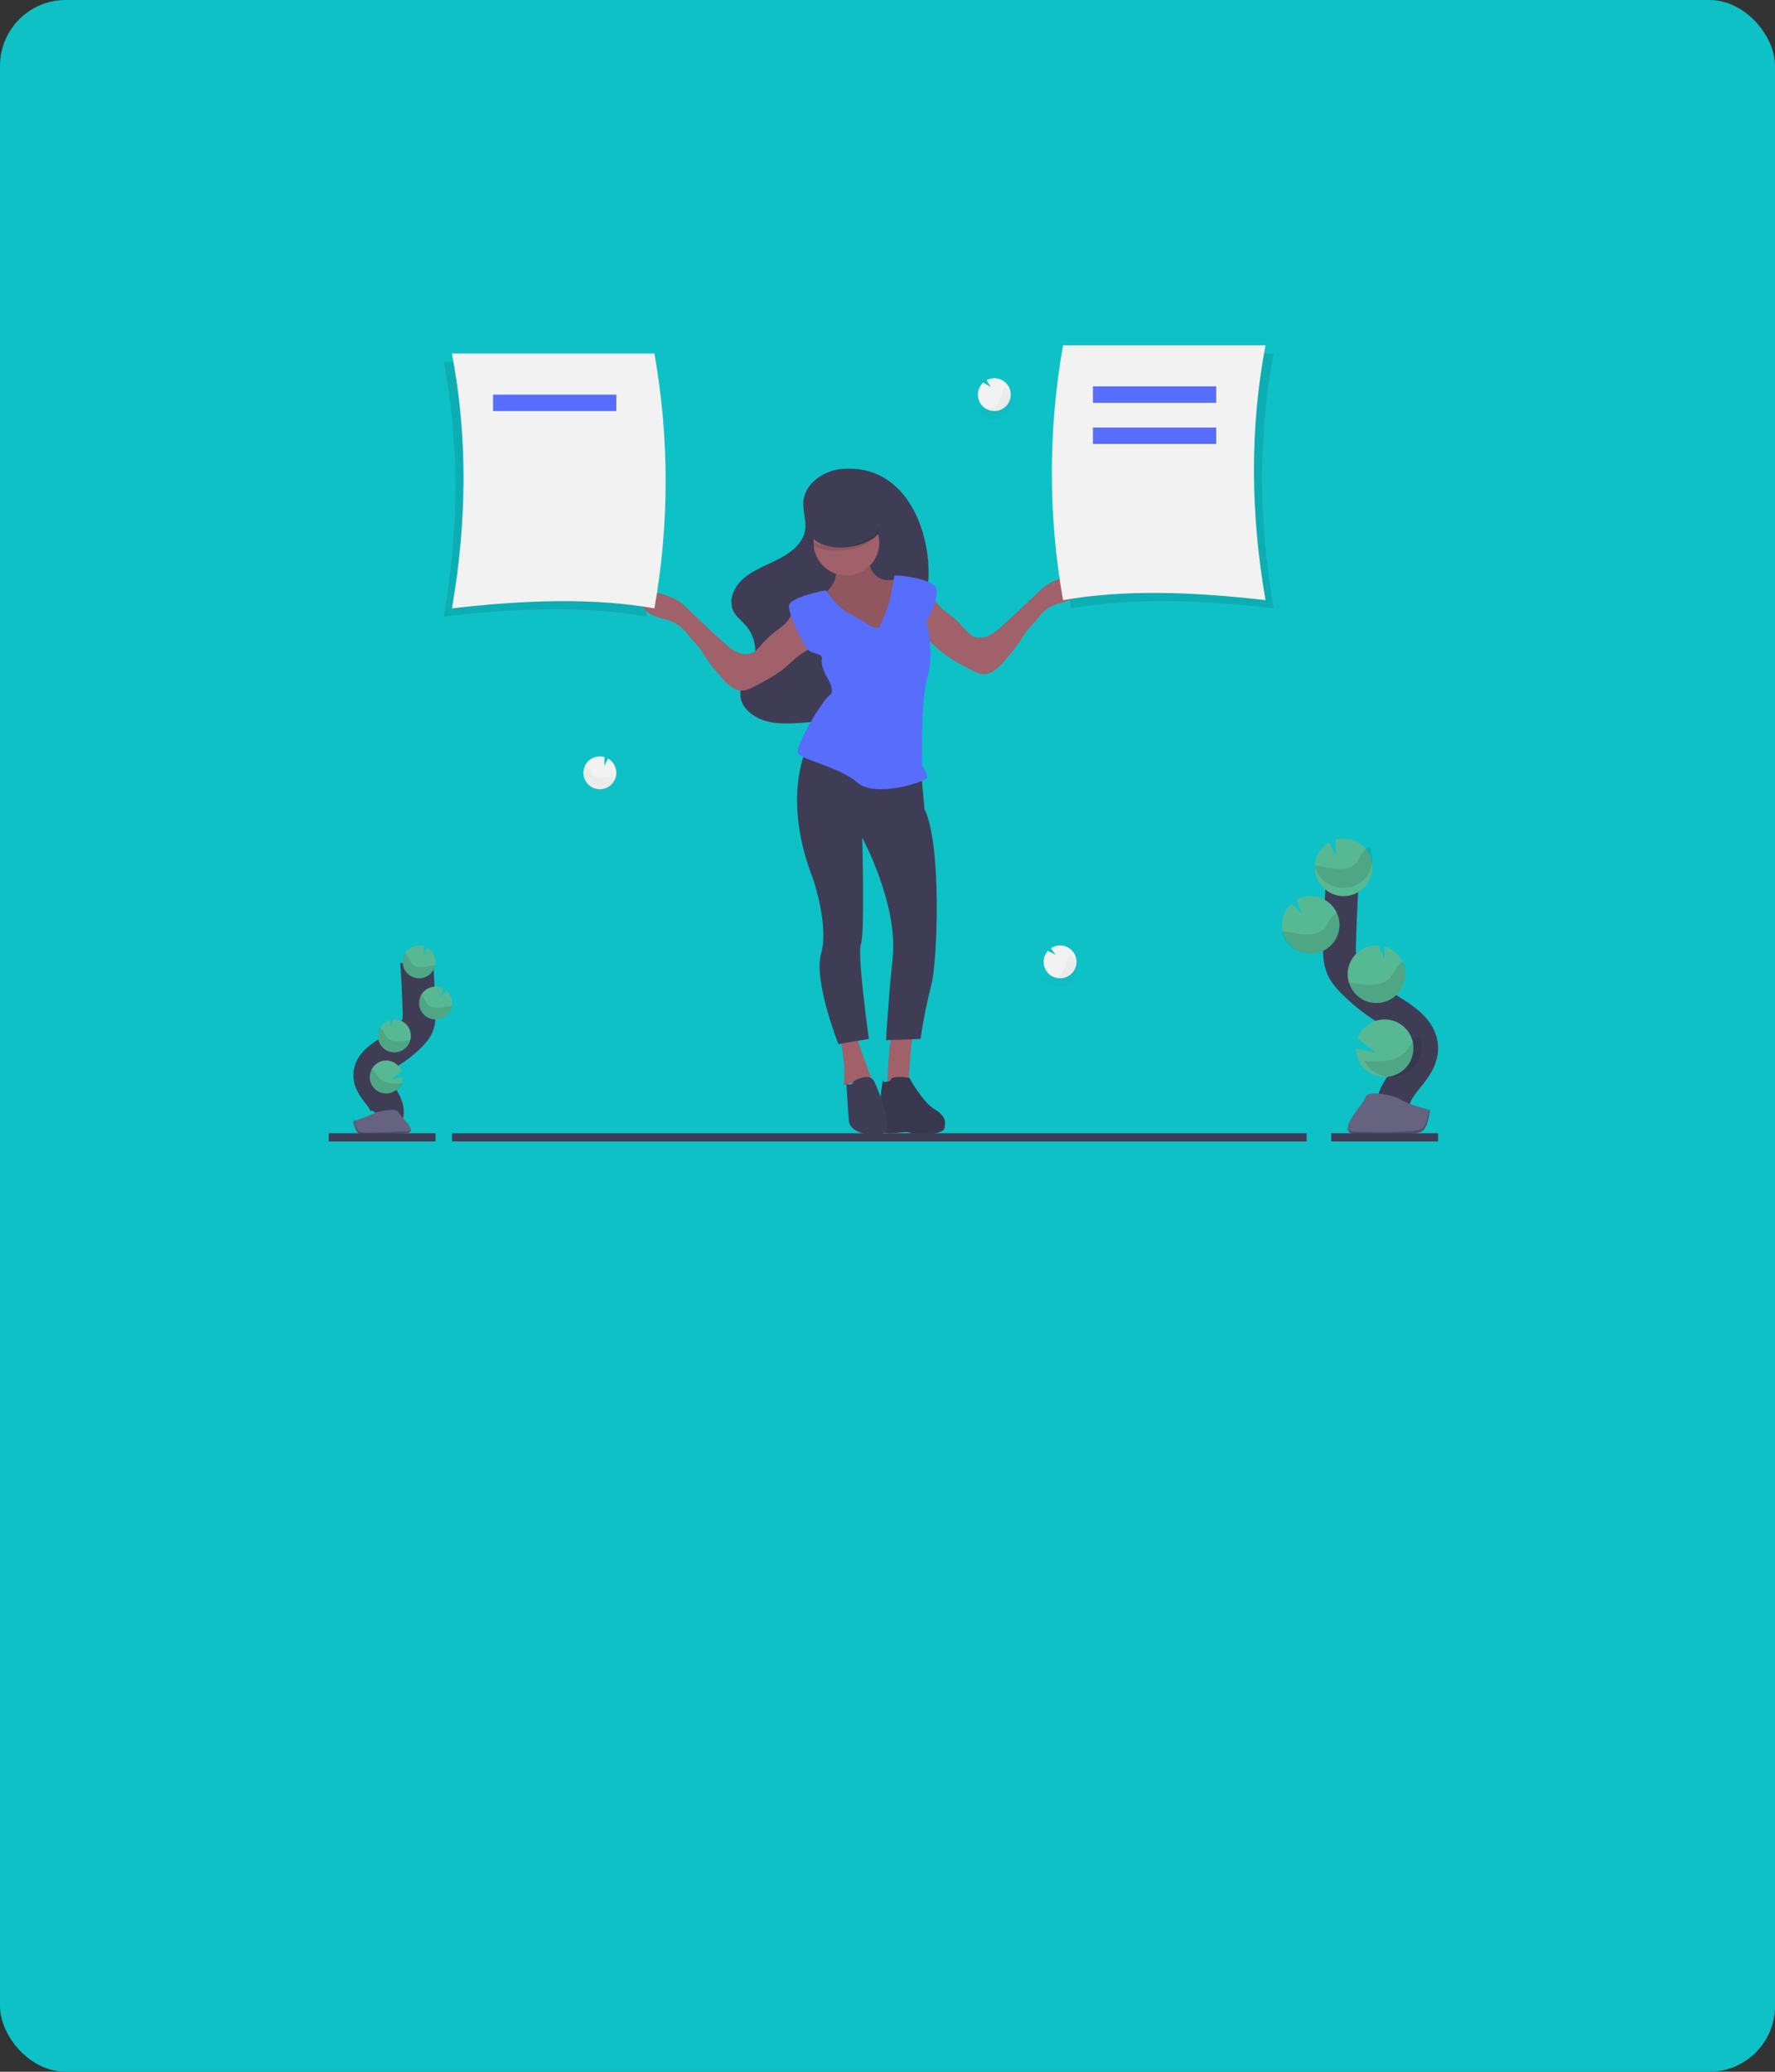 <?xml version="1.0" encoding="UTF-8"?>
<svg width="216px" height="252px" viewBox="0 0 216 252" version="1.1" xmlns="http://www.w3.org/2000/svg" xmlns:xlink="http://www.w3.org/1999/xlink">
    <rect x="0" y="0" width="216" height="252" fill="#333333" stroke="none"/>
    <!-- Generator: Sketch 52.2 (67145) - http://www.bohemiancoding.com/sketch -->
    <title>矩形 copy 48</title>
    <desc>Created with Sketch.</desc>
    <g id="Page-1" stroke="none" stroke-width="1" fill="none" fill-rule="evenodd">
        <g id="拍信云首页" transform="translate(-1477, -1275)">
            <rect id="矩形-copy-48" fill="#0EC1C7" x="1477" y="1275" width="216" height="252" rx="8"></rect>
            <g id="undraw_add_notes_8cfw-copy" transform="translate(1517, 1317)">
                <path d="M115,1 L90.365,1 C88.545,11.251 88.545,21.749 90.365,32 C97.578,30.715 105.961,30.94 115,32 C113.166,21.44 113.082,11.096 115,1 Z" id="路径" fill="#000000" opacity="0.1"></path>
                <path d="M6.962,94 C7.422,93.137 6.901,92.08 6.304,91.309 C5.708,90.539 4.985,89.743 5,88.758 C5.023,87.349 6.487,86.517 7.656,85.77 C8.524,85.216 9.325,84.559 10.041,83.811 C10.34,83.523 10.588,83.184 10.773,82.809 C11.015,82.257 11.009,81.631 10.994,81.026 C10.942,79.015 10.844,77.007 10.701,75" id="路径" stroke="#3F3D56" stroke-width="4"></path>
                <path d="M13,74.913 C12.969,74.23 12.592,73.611 12.001,73.27 L11.553,74.157 L11.567,73.083 C10.734,72.835 9.837,73.155 9.347,73.873 C8.858,74.592 8.888,75.545 9.423,76.231 C9.958,76.916 10.874,77.177 11.689,76.876 C12.505,76.576 13.032,75.782 12.994,74.913 L13,74.913 Z" id="路径" fill="#57B894"></path>
                <path d="M8.777,89.917 C8.344,90.757 7.381,91.179 6.47,90.928 C5.558,90.678 4.947,89.823 5.004,88.88 C5.06,87.936 5.77,87.161 6.705,87.022 C7.64,86.883 8.545,87.417 8.874,88.303 L7.622,89.321 L9,89.003 C8.999,89.321 8.923,89.634 8.777,89.917 Z" id="路径" fill="#57B894"></path>
                <path d="M8.117,85.994 C7.097,86.071 6.189,85.346 6.025,84.325 C5.862,83.303 6.499,82.326 7.491,82.074 L7.48,82.898 L7.927,82.003 C8.452,81.975 8.966,82.161 9.354,82.518 C9.743,82.876 9.975,83.375 9.997,83.906 C10.009,84.137 9.98,84.367 9.913,84.588 C9.669,85.394 8.95,85.957 8.117,85.994 Z" id="路径" fill="#57B894"></path>
                <path d="M13.081,81.999 C12.235,82.03 11.459,81.528 11.144,80.744 C10.829,79.96 11.042,79.064 11.676,78.504 C12.31,77.943 13.229,77.84 13.972,78.246 L13.616,79.217 L14.348,78.517 C14.74,78.875 14.973,79.373 14.997,79.902 C15.007,80.087 14.99,80.272 14.947,80.453 C14.741,81.325 13.98,81.956 13.081,81.999 Z" id="路径" fill="#57B894"></path>
                <path d="M12.77,75.412 C12.3,75.465 11.844,75.617 11.373,75.647 C10.902,75.676 10.385,75.56 10.087,75.183 C9.927,74.977 9.846,74.72 9.711,74.498 C9.583,74.291 9.407,74.12 9.199,74 C8.864,74.723 8.957,75.58 9.44,76.207 C9.922,76.835 10.708,77.123 11.465,76.951 C12.223,76.778 12.818,76.174 13,75.395 C12.923,75.398 12.846,75.404 12.77,75.412 Z" id="路径" fill="#000000" opacity="0.1"></path>
                <path d="M13.125,81.997 C12.414,82.035 11.736,81.681 11.34,81.067 C10.945,80.452 10.89,79.667 11.196,79 C11.357,79.113 11.496,79.257 11.604,79.424 C11.748,79.65 11.836,79.911 12.005,80.119 C12.322,80.505 12.861,80.631 13.35,80.607 C13.84,80.583 14.312,80.44 14.795,80.394 C14.863,80.394 14.931,80.383 15,80.38 C14.791,81.292 14.027,81.951 13.125,81.997 Z" id="路径" fill="#000000" opacity="0.1"></path>
                <path d="M8.143,85.997 C7.432,86.035 6.754,85.684 6.354,85.072 C5.953,84.46 5.888,83.675 6.182,83 C6.351,83.115 6.5,83.262 6.619,83.432 C6.778,83.666 6.877,83.934 7.056,84.15 C7.401,84.55 7.981,84.691 8.502,84.678 C9.024,84.664 9.497,84.537 10,84.497 C9.748,85.356 9.004,85.956 8.143,85.997 Z" id="路径" fill="#000000" opacity="0.1"></path>
                <path d="M9,89.74 C8.528,90.813 7.292,91.294 6.237,90.814 C5.183,90.333 4.711,89.074 5.183,88 C5.356,88.115 5.51,88.255 5.642,88.416 C5.842,88.664 5.973,88.943 6.203,89.176 C6.631,89.604 7.322,89.784 7.938,89.797 C8.293,89.799 8.647,89.78 9,89.74 Z" id="路径" fill="#000000" opacity="0.1"></path>
                <path d="M3,94.371 C3,94.371 4.881,93.775 5.449,93.449 C6.016,93.122 8.335,92.732 8.481,93.257 C8.627,93.781 11.308,95.865 9.186,95.873 C7.063,95.881 4.251,96.154 3.684,95.873 C3.117,95.592 3,94.371 3,94.371 Z" id="路径" fill="#656380"></path>
                <path d="M9.23,95.617 C7.103,95.633 4.29,95.952 3.724,95.617 C3.292,95.359 3.121,94.429 3.063,94 L3,94 C3,94 3.119,95.496 3.68,95.843 C4.241,96.19 7.061,95.856 9.187,95.843 C9.801,95.843 10.011,95.623 10,95.303 C9.92,95.493 9.687,95.613 9.23,95.617 Z" id="路径" fill="#000000" opacity="0.2"></path>
                <path d="M129.731,94 C128.972,92.593 129.834,90.868 130.825,89.613 C131.815,88.358 133.025,87.048 133,85.445 C132.963,83.145 130.523,81.789 128.572,80.569 C127.127,79.664 125.793,78.592 124.599,77.374 C124.118,76.893 123.658,76.362 123.378,75.739 C122.974,74.84 122.985,73.815 123.011,72.833 C123.095,69.551 123.255,66.273 123.491,63" id="路径" stroke="#3F3D56" stroke-width="4"></path>
                <path d="M120.002,63.339 C120.057,62.148 120.715,61.067 121.748,60.473 L122.531,62.021 L122.507,60.144 C123.967,59.712 125.539,60.274 126.395,61.533 C127.251,62.793 127.194,64.461 126.254,65.659 C125.315,66.858 123.709,67.311 122.281,66.781 C120.854,66.25 119.933,64.858 120.004,63.337 L120.002,63.339 Z" id="路径" fill="#57B894"></path>
                <path d="M125.384,87.1 C126.141,88.572 127.826,89.313 129.423,88.875 C131.021,88.438 132.093,86.942 131.994,85.29 C131.894,83.638 130.651,82.282 129.013,82.038 C127.375,81.795 125.79,82.731 125.215,84.283 L127.407,86.063 L125,85.504 C124.999,86.059 125.13,86.606 125.384,87.1 Z" id="路径" fill="#57B894"></path>
                <path d="M127.35,79.995 C129.122,80.077 130.672,78.813 130.955,77.056 C131.238,75.299 130.163,73.609 128.456,73.127 L128.475,74.57 L127.686,73.005 L127.676,73.005 C126.426,72.937 125.235,73.548 124.557,74.604 C123.878,75.66 123.816,77.001 124.393,78.116 C124.97,79.231 126.099,79.95 127.35,80 L127.35,79.995 Z" id="路径" fill="#57B894"></path>
                <path d="M119.332,73.996 C120.818,74.066 122.186,73.19 122.744,71.813 C123.302,70.435 122.928,68.856 121.812,67.874 C120.696,66.892 119.081,66.72 117.783,67.447 L118.409,69.141 L117.136,67.921 C116.094,68.875 115.728,70.361 116.208,71.689 C116.688,73.017 117.92,73.927 119.332,73.996 Z" id="路径" fill="#57B894"></path>
                <path d="M120.4,63.32 C121.218,63.407 122.013,63.655 122.832,63.704 C123.652,63.753 124.552,63.563 125.07,62.935 C125.35,62.601 125.489,62.18 125.725,61.815 C125.949,61.477 126.255,61.197 126.616,61 C127.238,62.191 127.096,63.624 126.25,64.677 C125.405,65.729 124.009,66.211 122.67,65.913 C121.33,65.615 120.29,64.59 120,63.284 C120.135,63.297 120.267,63.307 120.4,63.32 Z" id="路径" fill="#000000" opacity="0.1"></path>
                <path d="M119.285,73.996 C120.531,74.055 121.716,73.464 122.407,72.44 C123.097,71.416 123.192,70.11 122.655,69 C122.373,69.187 122.131,69.426 121.942,69.704 C121.691,70.079 121.537,70.513 121.241,70.858 C120.69,71.496 119.746,71.706 118.891,71.668 C118.036,71.631 117.213,71.39 116.358,71.312 C116.239,71.303 116.12,71.295 116,71.292 C116.357,72.818 117.699,73.923 119.285,73.996 Z" id="路径" fill="#000000" opacity="0.1"></path>
                <path d="M127.254,79.996 C128.496,80.054 129.679,79.468 130.379,78.45 C131.079,77.431 131.195,76.125 130.687,75 C130.392,75.192 130.136,75.437 129.931,75.722 C129.652,76.111 129.479,76.558 129.153,76.918 C128.55,77.585 127.536,77.819 126.621,77.797 C125.734,77.778 124.882,77.562 124,77.496 C124.444,78.927 125.746,79.927 127.254,79.996 Z" id="路径" fill="#000000" opacity="0.1"></path>
                <path d="M126,87 C126.898,88.74 129.011,89.477 130.809,88.679 C132.606,87.88 133.46,85.824 132.751,84 C132.446,84.199 132.172,84.441 131.939,84.72 C131.586,85.146 131.354,85.629 130.945,86.025 C130.189,86.763 128.967,87.067 127.879,87.095 C127.251,87.1 126.624,87.068 126,87 Z" id="路径" fill="#000000" opacity="0.1"></path>
                <path d="M134,93.018 C134,93.018 131.314,92.342 130.5,91.776 C129.686,91.211 126.368,90.537 126.167,91.442 C125.966,92.348 122.13,95.948 125.162,95.972 C128.195,95.996 132.209,96.107 133.017,95.623 C133.825,95.14 134,93.018 134,93.018 Z" id="路径" fill="#656380"></path>
                <path d="M125.109,95.659 C128.143,95.683 132.159,95.792 132.968,95.308 C133.577,94.937 133.828,93.612 133.91,93 L134,93 C134,93 133.829,95.137 133.021,95.621 C132.213,96.106 128.196,95.997 125.162,95.973 C124.287,95.973 123.984,95.659 124.001,95.204 C124.122,95.482 124.456,95.653 125.109,95.659 Z" id="路径" fill="#000000" opacity="0.2"></path>
                <path d="M38.635,2 L14,2 C15.919,12.096 15.834,22.44 14,33 C23.039,31.94 31.424,31.715 38.635,33 C40.455,22.749 40.455,12.251 38.635,2 Z" id="路径" fill="#000000" opacity="0.1"></path>
                <path d="M62.576,15.026 C60.176,15.195 57.925,16.857 57.761,19.013 C57.671,20.185 58.165,21.381 57.965,22.538 C57.701,24.069 56.287,25.199 54.807,25.967 C53.328,26.736 51.693,27.315 50.463,28.373 C49.233,29.431 48.514,31.191 49.382,32.57 C49.715,33.099 50.241,33.509 50.667,33.979 C51.825,35.267 52.217,37.069 51.671,38.598 C51.174,39.983 49.961,41.204 50.092,42.676 C50.218,44.084 51.606,45.227 53.109,45.673 C54.612,46.119 56.219,46.014 57.774,45.903 C59.568,45.777 61.581,45.545 62.625,44.255 C63.745,42.87 63.245,40.874 63.842,39.237 C65.032,35.975 69.956,35.181 71.922,32.262 C72.87,30.853 73.013,29.117 72.999,27.445 C72.958,22.151 70.094,14.498 62.576,15.026 Z" id="路径" fill="#3F3D56"></path>
                <path d="M61.683,26.459 C61.683,26.459 62.467,29.054 59.799,30.514 C57.132,31.973 61.996,35.541 61.996,35.541 L65.763,37 L70,35.054 L69.215,28.405 C69.215,28.405 65.606,29.703 65.606,25 L61.683,26.459 Z" id="路径" fill="#A0616A"></path>
                <path d="M61.683,26.459 C61.683,26.459 62.467,29.054 59.799,30.514 C57.132,31.973 61.996,35.541 61.996,35.541 L65.763,37 L70,35.054 L69.215,28.405 C69.215,28.405 65.606,29.703 65.606,25 L61.683,26.459 Z" id="路径" fill="#000000" opacity="0.1"></path>
                <path d="M68.404,84.085 C68.404,84.085 67.722,89.89 68.131,90.573 C68.54,91.256 70.449,90.915 70.449,90.915 C70.449,90.915 70.859,85.11 70.995,84.427 C71.131,83.744 68.404,84.085 68.404,84.085 Z" id="路径" fill="#A0616A"></path>
                <path d="M70.653,89.112 C70.653,89.112 68.394,88.724 68.394,89.392 C68.394,89.392 67.46,89.893 67.46,89.392 C67.46,88.891 66.604,94.649 67.227,95.483 C67.85,96.318 70.228,95.403 70.807,95.817 C71.274,96.151 74.776,96.068 74.932,95.233 C75.088,94.399 75.088,93.731 73.687,92.897 C72.286,92.062 70.653,89.112 70.653,89.112 Z" id="路径" fill="#3F3D56"></path>
                <path d="M70.653,89.112 C70.653,89.112 68.394,88.724 68.394,89.392 C68.394,89.392 67.46,89.893 67.46,89.392 C67.46,88.891 66.604,94.649 67.227,95.483 C67.85,96.318 70.228,95.403 70.807,95.817 C71.274,96.151 74.776,96.068 74.932,95.233 C75.088,94.399 75.088,93.731 73.687,92.897 C72.286,92.062 70.653,89.112 70.653,89.112 Z" id="路径" fill="#000000" opacity="0.1"></path>
                <path d="M62,83.206 C62,83.206 63.12,87.838 62.64,90 L66,89.074 C66,89.074 63.92,83.669 64.08,83.206 C64.24,82.743 62,83.206 62,83.206 Z" id="路径" fill="#A0616A"></path>
                <path d="M63.879,89.512 C63.879,89.512 65.782,88.361 66.368,89.512 C66.953,90.663 68.71,95.267 67.685,95.76 C66.66,96.253 63.439,96.089 63.293,94.28 C63.146,92.471 63,89.84 63,89.84 C63,89.84 63.732,90.169 63.879,89.512 Z" id="路径" fill="#3F3D56"></path>
                <path d="M58.151,49 C58.151,49 55.087,55.158 58.957,64.947 C58.957,64.947 60.893,70.632 59.925,73.947 C58.957,77.263 62.022,85 62.022,85 L65.731,84.368 C65.731,84.368 64.28,73.947 64.763,72.842 C65.247,71.737 64.925,59.895 64.925,59.895 C64.925,59.895 69.279,67.947 68.634,74.421 C67.989,80.895 67.828,84.526 67.828,84.526 L72.021,84.368 C72.336,82.19 72.767,80.029 73.311,77.895 C74.118,74.895 74.601,60.684 72.505,56.421 L72.021,51.211 L58.151,49 Z" id="路径" fill="#3F3D56"></path>
                <circle id="椭圆形" fill="#A0616A" cx="63" cy="24" r="4"></circle>
                <ellipse id="椭圆形" fill="#3F3D56" transform="translate(62.991, 22.167) rotate(-7.3) translate(-62.991, -22.167) " cx="62.991" cy="22.167" rx="4.432" ry="2.38"></ellipse>
                <path d="M66.976,22 C66.763,23.136 65.036,24.195 62.809,24.468 C60.374,24.768 58.26,24.013 58.023,22.777 C57.997,22.908 57.993,23.043 58.011,23.175 C58.172,24.451 60.329,25.239 62.809,24.935 C65.288,24.63 67.16,23.346 66.989,22.068 C66.986,22.045 66.981,22.03 66.976,22 Z" id="路径" fill="#000000" opacity="0.1"></path>
                <path d="M58.18,31.473 C57.671,31.254 57.086,31.593 56.744,32.042 C56.402,32.491 56.206,33.046 55.87,33.498 C55.49,34.005 54.954,34.353 54.454,34.733 C53.802,35.231 53.199,35.796 52.656,36.42 C52.368,36.749 52.088,37.107 51.707,37.328 C51.102,37.681 50.336,37.619 49.697,37.328 C49.058,37.036 48.522,36.566 47.999,36.092 C46.443,34.681 44.908,33.237 43.394,31.761 C42.317,30.715 40.765,30.188 39.301,30.021 C38.944,29.979 38.54,29.978 38.275,30.23 C38.1,30.412 38.001,30.659 38.001,30.917 C37.968,31.774 38.668,32.488 39.424,32.835 C40.18,33.182 41.018,33.288 41.779,33.617 C42.502,33.933 43.135,34.436 43.618,35.077 C44.15,35.781 44.793,36.357 45.299,37.079 C45.53,37.408 45.734,37.755 45.956,38.091 C46.493,38.871 47.078,39.614 47.708,40.315 C48.44,41.162 49.335,42.08 50.426,41.994 C50.882,41.96 51.302,41.748 51.712,41.539 C52.991,40.881 54.282,40.223 55.403,39.31 C56.059,38.775 56.652,38.158 57.34,37.665 C57.998,37.196 58.749,36.842 59.282,36.222 C59.897,35.494 60.136,34.501 59.924,33.557 C59.687,32.618 59.042,31.847 58.18,31.473 Z" id="路径" fill="#A0616A"></path>
                <path d="M71.819,29.473 C72.329,29.254 72.913,29.593 73.255,30.042 C73.596,30.491 73.793,31.046 74.129,31.498 C74.509,32.005 75.045,32.353 75.544,32.733 C76.197,33.231 76.799,33.796 77.342,34.42 C77.63,34.749 77.909,35.107 78.29,35.328 C78.896,35.681 79.661,35.619 80.3,35.328 C80.938,35.036 81.474,34.566 81.998,34.092 C83.558,32.675 85.094,31.232 86.608,29.761 C87.684,28.715 89.235,28.188 90.699,28.021 C91.057,27.979 91.46,27.978 91.725,28.23 C91.9,28.412 91.999,28.659 91.999,28.917 C92.032,29.774 91.332,30.488 90.576,30.835 C89.82,31.182 88.982,31.288 88.222,31.617 C87.5,31.933 86.867,32.436 86.383,33.077 C85.852,33.781 85.209,34.357 84.703,35.079 C84.472,35.408 84.268,35.755 84.047,36.091 C83.508,36.871 82.92,37.614 82.289,38.315 C81.557,39.162 80.662,40.08 79.571,39.994 C79.116,39.96 78.695,39.748 78.286,39.539 C77.007,38.881 75.717,38.223 74.596,37.31 C73.94,36.775 73.347,36.158 72.659,35.665 C72.001,35.196 71.25,34.842 70.718,34.222 C70.103,33.494 69.864,32.501 70.076,31.557 C70.313,30.618 70.958,29.847 71.819,29.473 Z" id="路径" fill="#A0616A"></path>
                <path d="M65.945,34.16 C65.064,33.575 64.154,33.037 63.218,32.547 C61.935,31.902 60.491,29.805 60.491,29.805 C60.491,29.805 56,30.611 56,31.741 C56,32.87 57.925,36.902 58.566,37.225 C59.208,37.548 60.17,37.548 60.01,38.193 C59.85,38.838 60.491,40.128 60.491,40.128 C60.491,40.128 61.774,42.064 60.972,42.548 C60.17,43.032 56.642,48.839 57.123,49.645 C57.604,50.452 62.095,51.258 64.341,53.194 C66.586,55.13 72.842,53.033 72.842,52.549 C72.842,52.065 72.2,51.097 72.2,51.097 C72.2,51.097 72.04,43.032 72.842,40.451 C73.644,37.87 73.003,34.16 72.682,33.676 C72.682,33.676 74.607,30.289 73.805,29.321 C73.003,28.353 69.153,27.869 68.832,28.031 L68.529,29.787 C68.316,31.014 67.943,32.207 67.421,33.336 C67.26,33.686 67.121,33.999 67.068,34.157 C66.907,34.644 65.945,34.16 65.945,34.16 Z" id="路径" fill="#576DFB"></path>
                <path d="M89.365,31 C96.578,29.715 104.961,29.94 114,31 C112.166,20.44 112.082,10.096 114,0 L89.365,0 C87.545,10.251 87.545,20.749 89.365,31 Z" id="路径" fill="#F2F2F2"></path>
                <rect id="矩形" fill="#576DFB" x="93" y="5" width="15" height="2"></rect>
                <rect id="矩形" fill="#576DFB" x="93" y="10" width="15" height="2"></rect>
                <path d="M39.635,32 C32.424,30.715 24.039,30.94 15,32 C16.834,21.44 16.919,11.096 15,1 L39.635,1 C41.455,11.251 41.455,21.749 39.635,32 Z" id="路径" fill="#F2F2F2"></path>
                <rect id="矩形" fill="#576DFB" x="20" y="6" width="15" height="2"></rect>
                <rect id="矩形" fill="#3F3D56" x="15" y="95.841" width="104" height="1"></rect>
                <rect id="矩形" fill="#3F3D56" x="122" y="95.841" width="13" height="1"></rect>
                <rect id="矩形" fill="#3F3D56" x="0" y="95.841" width="13" height="1"></rect>
                <path d="M34.997,51.912 C34.966,51.23 34.589,50.61 33.997,50.269 L33.548,51.157 L33.561,50.082 C33.347,50.019 33.124,49.992 32.901,50.002 C31.799,50.057 30.95,50.993 31.002,52.095 C31.055,53.197 31.989,54.048 33.091,53.998 C34.193,53.947 35.046,53.014 34.998,51.912 L34.997,51.912 Z" id="路径" fill="#F2F2F2"></path>
                <path d="M34.77,52.412 C34.3,52.465 33.844,52.617 33.373,52.647 C32.902,52.676 32.385,52.56 32.087,52.183 C31.927,51.977 31.846,51.72 31.711,51.498 C31.583,51.291 31.407,51.12 31.199,51 C30.864,51.723 30.957,52.58 31.44,53.207 C31.922,53.835 32.708,54.123 33.465,53.951 C34.223,53.778 34.818,53.174 35,52.395 C34.923,52.398 34.846,52.404 34.77,52.412 Z" id="路径" fill="#000000" opacity="0.03"></path>
                <path d="M89.792,73.161 C89.164,72.892 88.441,72.963 87.877,73.349 L88.48,74.14 L87.519,73.659 C87.369,73.824 87.247,74.013 87.16,74.218 C86.728,75.232 87.2,76.405 88.214,76.838 C89.228,77.272 90.402,76.803 90.837,75.79 C91.273,74.777 90.805,73.602 89.792,73.165 L89.792,73.161 Z" id="路径" fill="#F2F2F2"></path>
                <path d="M90.007,74.242 C89.835,74.726 89.763,75.243 89.569,75.72 C89.376,76.196 89.023,76.648 88.528,76.766 C88.261,76.83 87.981,76.79 87.709,76.82 C87.454,76.851 87.211,76.945 87,77.093 C87.229,77.4 87.533,77.64 87.883,77.79 C88.903,78.275 90.122,77.895 90.696,76.914 C91.27,75.932 91.01,74.67 90.097,74 C90.065,74.084 90.035,74.164 90.007,74.242 Z" id="路径" fill="#000000" opacity="0.03"></path>
                <path d="M81.978,4.254 C81.381,3.921 80.655,3.915 80.053,4.238 L80.572,5.087 L79.665,4.517 C79.018,5.096 78.82,6.026 79.174,6.818 C79.529,7.611 80.356,8.083 81.22,7.988 C82.084,7.892 82.787,7.251 82.96,6.401 C83.133,5.55 82.736,4.685 81.978,4.261 L81.978,4.254 Z" id="路径" fill="#F2F2F2"></path>
                <path d="M82.202,5.231 C81.989,5.713 81.865,6.242 81.63,6.713 C81.396,7.184 81.009,7.618 80.516,7.687 C80.251,7.723 79.983,7.652 79.716,7.654 C79.465,7.658 79.219,7.729 79,7.86 C79.191,8.204 79.463,8.489 79.788,8.684 C80.728,9.279 81.931,9.013 82.58,8.067 C83.229,7.121 83.115,5.799 82.315,5 C82.275,5.082 82.237,5.152 82.202,5.231 Z" id="路径" fill="#000000" opacity="0.03"></path>
            </g>
        </g>
    </g>
</svg>